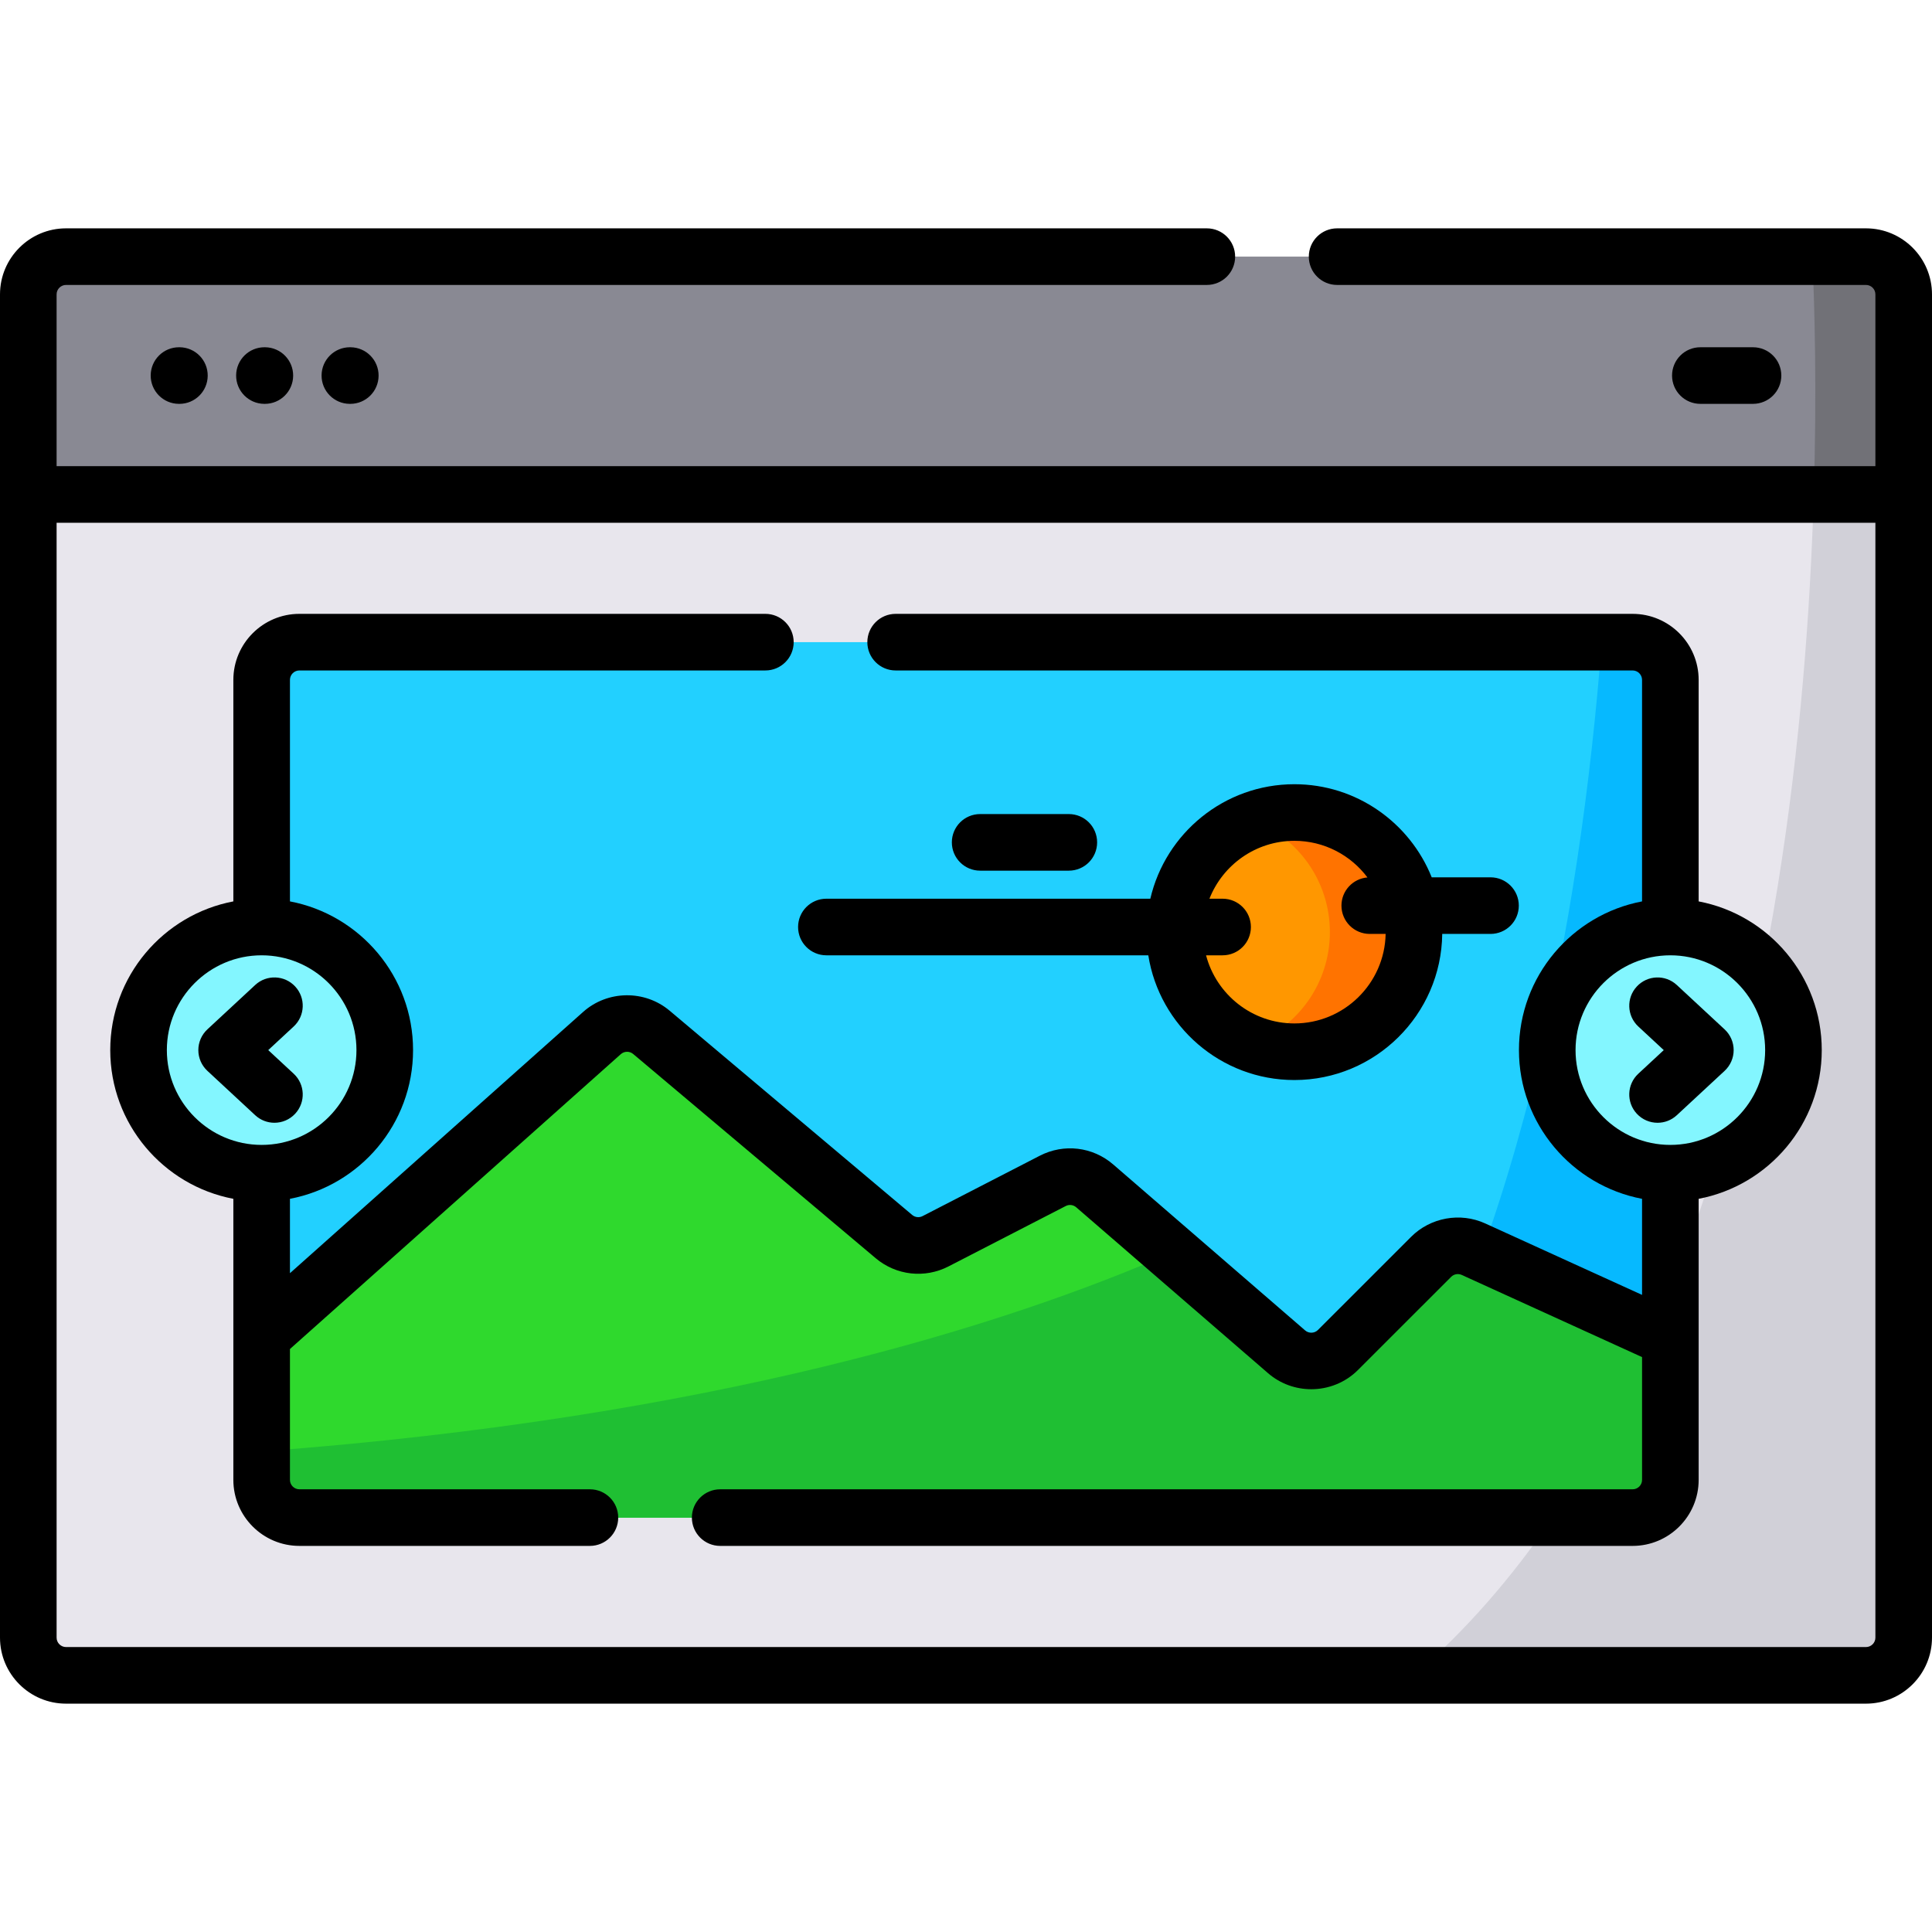 <svg id="Capa_1" enable-background="new 0 0 512 512" height="512" viewBox="0 0 512 512" width="512" xmlns="http://www.w3.org/2000/svg"><g><g><g><path d="m504.5 78.01v355.98c0 5.52-4.48 10-10 10h-477c-5.52 0-10-4.48-10-10v-355.98c0-5.52 4.48-10 10-10h477c5.52 0 10 4.48 10 10z" fill="#e8e6ed"/><path d="m504.5 78.01v355.98c0 5.52-4.48 10-10 10h-119.78c110.64-95.77 108.18-318.45 105.57-375.98h14.21c5.52 0 10 4.48 10 10z" fill="#d1d0d8"/><path d="m504.5 78.01v53.03h-497v-53.03c0-5.52 4.48-10 10-10h477c5.52 0 10 4.48 10 10z" fill="#898993"/><path d="m504.5 78.01v53.03h-23.83c.82-27.46.23-49.69-.38-63.03h14.21c5.52 0 10 4.48 10 10z" fill="#717177"/></g><g><path d="m442.66 180.18v212c0 5.52-4.48 10-10 10h-353.32c-5.52 0-10-4.48-10-10v-212c0-5.52 4.48-10 10-10h353.32c5.52 0 10 4.48 10 10z" fill="#22d0ff"/><path d="m442.66 180.18v212c0 5.52-4.48 10-10 10h-74.51c44.31-65.75 60.76-159.71 66.33-232h8.18c5.52 0 10 4.48 10 10z" fill="#06b9ff"/><path d="m442.66 354.82v37.36c0 5.52-4.48 10-10 10h-353.32c-5.52 0-10-4.48-10-10v-38.04l90.19-80.38c3.71-3.3 9.29-3.38 13.1-.18l64.27 54.13c3.09 2.6 7.44 3.09 11.02 1.24l31.07-16.01c3.63-1.86 8.03-1.34 11.12 1.33l20.46 17.69 30.4 26.29c3.96 3.43 9.9 3.21 13.61-.5l24.68-24.68c2.95-2.95 7.43-3.75 11.22-2.02z" fill="#2fd92d"/><path d="m442.66 354.82v37.36c0 5.52-4.48 10-10 10h-353.32c-5.52 0-10-4.48-10-10v-7.54c119.65-8.92 196.99-33.4 241.23-52.68l30.4 26.29c3.96 3.43 9.9 3.21 13.61-.5l24.68-24.68c2.95-2.95 7.43-3.75 11.22-2.02z" fill="#1fbf33"/><g><g><circle cx="442.66" cy="278.29" fill="#83f6ff" r="32.623"/></g></g><g><g><circle cx="69.34" cy="278.29" fill="#83f6ff" r="32.623"/></g></g><circle cx="343.023" cy="247.023" fill="#ff9700" r="31.697"/><path d="m374.72 247.02c0 17.51-14.19 31.7-31.7 31.7-3.92 0-7.68-.71-11.14-2.02 12.01-4.51 20.55-16.1 20.55-29.68s-8.54-25.16-20.55-29.67c3.46-1.31 7.22-2.02 11.14-2.02 17.51 0 31.7 14.19 31.7 31.69z" fill="#ff7300"/></g></g><g><path d="m494.5 60.514h-140.152c-4.143 0-7.5 3.357-7.5 7.5s3.357 7.5 7.5 7.5h140.152c1.379 0 2.5 1.121 2.5 2.5v45.526h-482v-45.526c0-1.379 1.122-2.5 2.5-2.5h302.325c4.143 0 7.5-3.357 7.5-7.5s-3.357-7.5-7.5-7.5h-302.325c-9.649 0-17.5 7.851-17.5 17.5v355.973c0 9.649 7.851 17.5 17.5 17.5h477c9.649 0 17.5-7.851 17.5-17.5v-355.973c0-9.65-7.851-17.5-17.5-17.5zm0 375.972h-477c-1.378 0-2.5-1.121-2.5-2.5v-295.446h482v295.446c0 1.379-1.121 2.5-2.5 2.5z"/><path d="m47.498 92.026c-.022 0-.044 0-.066 0-4.111 0-7.462 3.315-7.498 7.436-.036 4.142 3.292 7.528 7.435 7.564l.113.001h.066c4.111 0 7.462-3.315 7.498-7.436.036-4.142-3.292-7.528-7.435-7.564z"/><path d="m70.141 92.026c-.022 0-.044 0-.066 0-4.111 0-7.462 3.315-7.498 7.436-.036 4.142 3.292 7.528 7.435 7.564l.113.001h.066c4.111 0 7.462-3.315 7.498-7.436.036-4.142-3.292-7.528-7.435-7.564z"/><path d="m92.784 92.026c-.022 0-.044 0-.066 0-4.111 0-7.462 3.315-7.498 7.436-.036 4.142 3.292 7.528 7.435 7.564l.113.001h.066c4.111 0 7.462-3.315 7.498-7.436.036-4.142-3.292-7.528-7.435-7.564z"/><path d="m464.567 107.026c4.143 0 7.5-3.357 7.5-7.5s-3.357-7.5-7.5-7.5h-13.956c-4.143 0-7.5 3.357-7.5 7.5s3.357 7.5 7.5 7.5z"/><path d="m444.372 261.037c-3.035-2.817-7.781-2.642-10.599.396-2.818 3.036-2.641 7.781.396 10.599l6.743 6.259-6.743 6.259c-3.036 2.817-3.214 7.563-.396 10.599 1.478 1.593 3.485 2.398 5.499 2.398 1.825 0 3.656-.663 5.1-2.003l12.667-11.756c1.529-1.419 2.398-3.411 2.398-5.497s-.869-4.078-2.398-5.497z"/><path d="m450.16 238.88v-58.7c0-9.649-7.851-17.5-17.5-17.5h-195.306c-4.142 0-7.5 3.357-7.5 7.5s3.358 7.5 7.5 7.5h195.306c1.379 0 2.5 1.121 2.5 2.5v58.701c-18.55 3.523-32.623 19.849-32.623 39.41s14.073 35.886 32.623 39.41v25.461l-41.569-18.94c-6.606-3.011-14.495-1.583-19.629 3.549l-24.688 24.682c-.925.922-2.419.976-3.402.123l-50.854-43.977c-5.435-4.701-13.074-5.608-19.46-2.32l-31.069 16.004c-.898.465-1.98.343-2.754-.31l-64.277-54.129c-6.61-5.566-16.463-5.428-22.915.321l-77.703 69.245v-19.71c18.55-3.523 32.624-19.849 32.624-39.41s-14.074-35.886-32.624-39.41v-58.7c0-1.379 1.122-2.5 2.5-2.5h123.491c4.142 0 7.5-3.357 7.5-7.5s-3.358-7.5-7.5-7.5h-123.491c-9.649 0-17.5 7.851-17.5 17.5v58.701c-18.55 3.523-32.623 19.849-32.623 39.41s14.073 35.886 32.623 39.41v74.48c0 9.649 7.851 17.5 17.5 17.5h76.993c4.142 0 7.5-3.357 7.5-7.5s-3.358-7.5-7.5-7.5h-76.993c-1.378 0-2.5-1.121-2.5-2.5v-34.677l87.682-78.139c.923-.82 2.331-.841 3.274-.047l64.276 54.128c5.419 4.563 12.992 5.417 19.286 2.172l31.069-16.004c.915-.471 2.004-.339 2.779.331l50.854 43.977c3.28 2.836 7.362 4.239 11.438 4.239 4.502 0 8.995-1.714 12.383-5.101l24.688-24.682c.732-.732 1.857-.937 2.805-.506l47.788 21.774v32.535c0 1.379-1.121 2.5-2.5 2.5h-241.806c-4.142 0-7.5 3.357-7.5 7.5s3.358 7.5 7.5 7.5h241.804c9.649 0 17.5-7.851 17.5-17.5v-74.481c18.55-3.523 32.623-19.849 32.623-39.41s-14.073-35.886-32.623-39.41zm-405.943 39.41c0-13.853 11.27-25.123 25.123-25.123s25.124 11.271 25.124 25.123-11.271 25.123-25.124 25.123-25.123-11.27-25.123-25.123zm398.443 25.123c-13.853 0-25.123-11.271-25.123-25.123s11.271-25.123 25.123-25.123 25.123 11.271 25.123 25.123-11.27 25.123-25.123 25.123z"/><path d="m78.226 295.147c2.818-3.035 2.641-7.781-.395-10.599l-6.744-6.259 6.744-6.259c3.036-2.817 3.213-7.563.395-10.599-2.817-3.037-7.563-3.213-10.599-.396l-12.667 11.758c-1.529 1.419-2.398 3.411-2.398 5.497s.869 4.078 2.398 5.497l12.667 11.756c1.444 1.34 3.274 2.003 5.1 2.003 2.014 0 4.022-.806 5.499-2.399z"/><path d="m219 253.167h85.311c2.958 18.705 19.189 33.053 38.712 33.053 21.453 0 38.927-17.326 39.184-38.72h12.793c4.143 0 7.5-3.357 7.5-7.5s-3.357-7.5-7.5-7.5h-15.581c-5.783-14.442-19.912-24.674-36.395-24.674-18.567 0-34.149 12.981-38.176 30.341h-85.848c-4.142 0-7.5 3.357-7.5 7.5s3.358 7.5 7.5 7.5zm124.023-30.341c7.911 0 14.947 3.817 19.364 9.705-3.855.312-6.888 3.533-6.888 7.469 0 4.143 3.357 7.5 7.5 7.5h4.208c-.256 13.122-11.002 23.72-24.184 23.72-11.22 0-20.679-7.677-23.405-18.053h4.382c4.143 0 7.5-3.357 7.5-7.5s-3.357-7.5-7.5-7.5h-3.488c3.543-8.973 12.294-15.341 22.511-15.341z"/><path d="m283.25 230.735c4.143 0 7.5-3.357 7.5-7.5s-3.357-7.5-7.5-7.5h-23.5c-4.142 0-7.5 3.357-7.5 7.5s3.358 7.5 7.5 7.5z"/></g></g></svg>